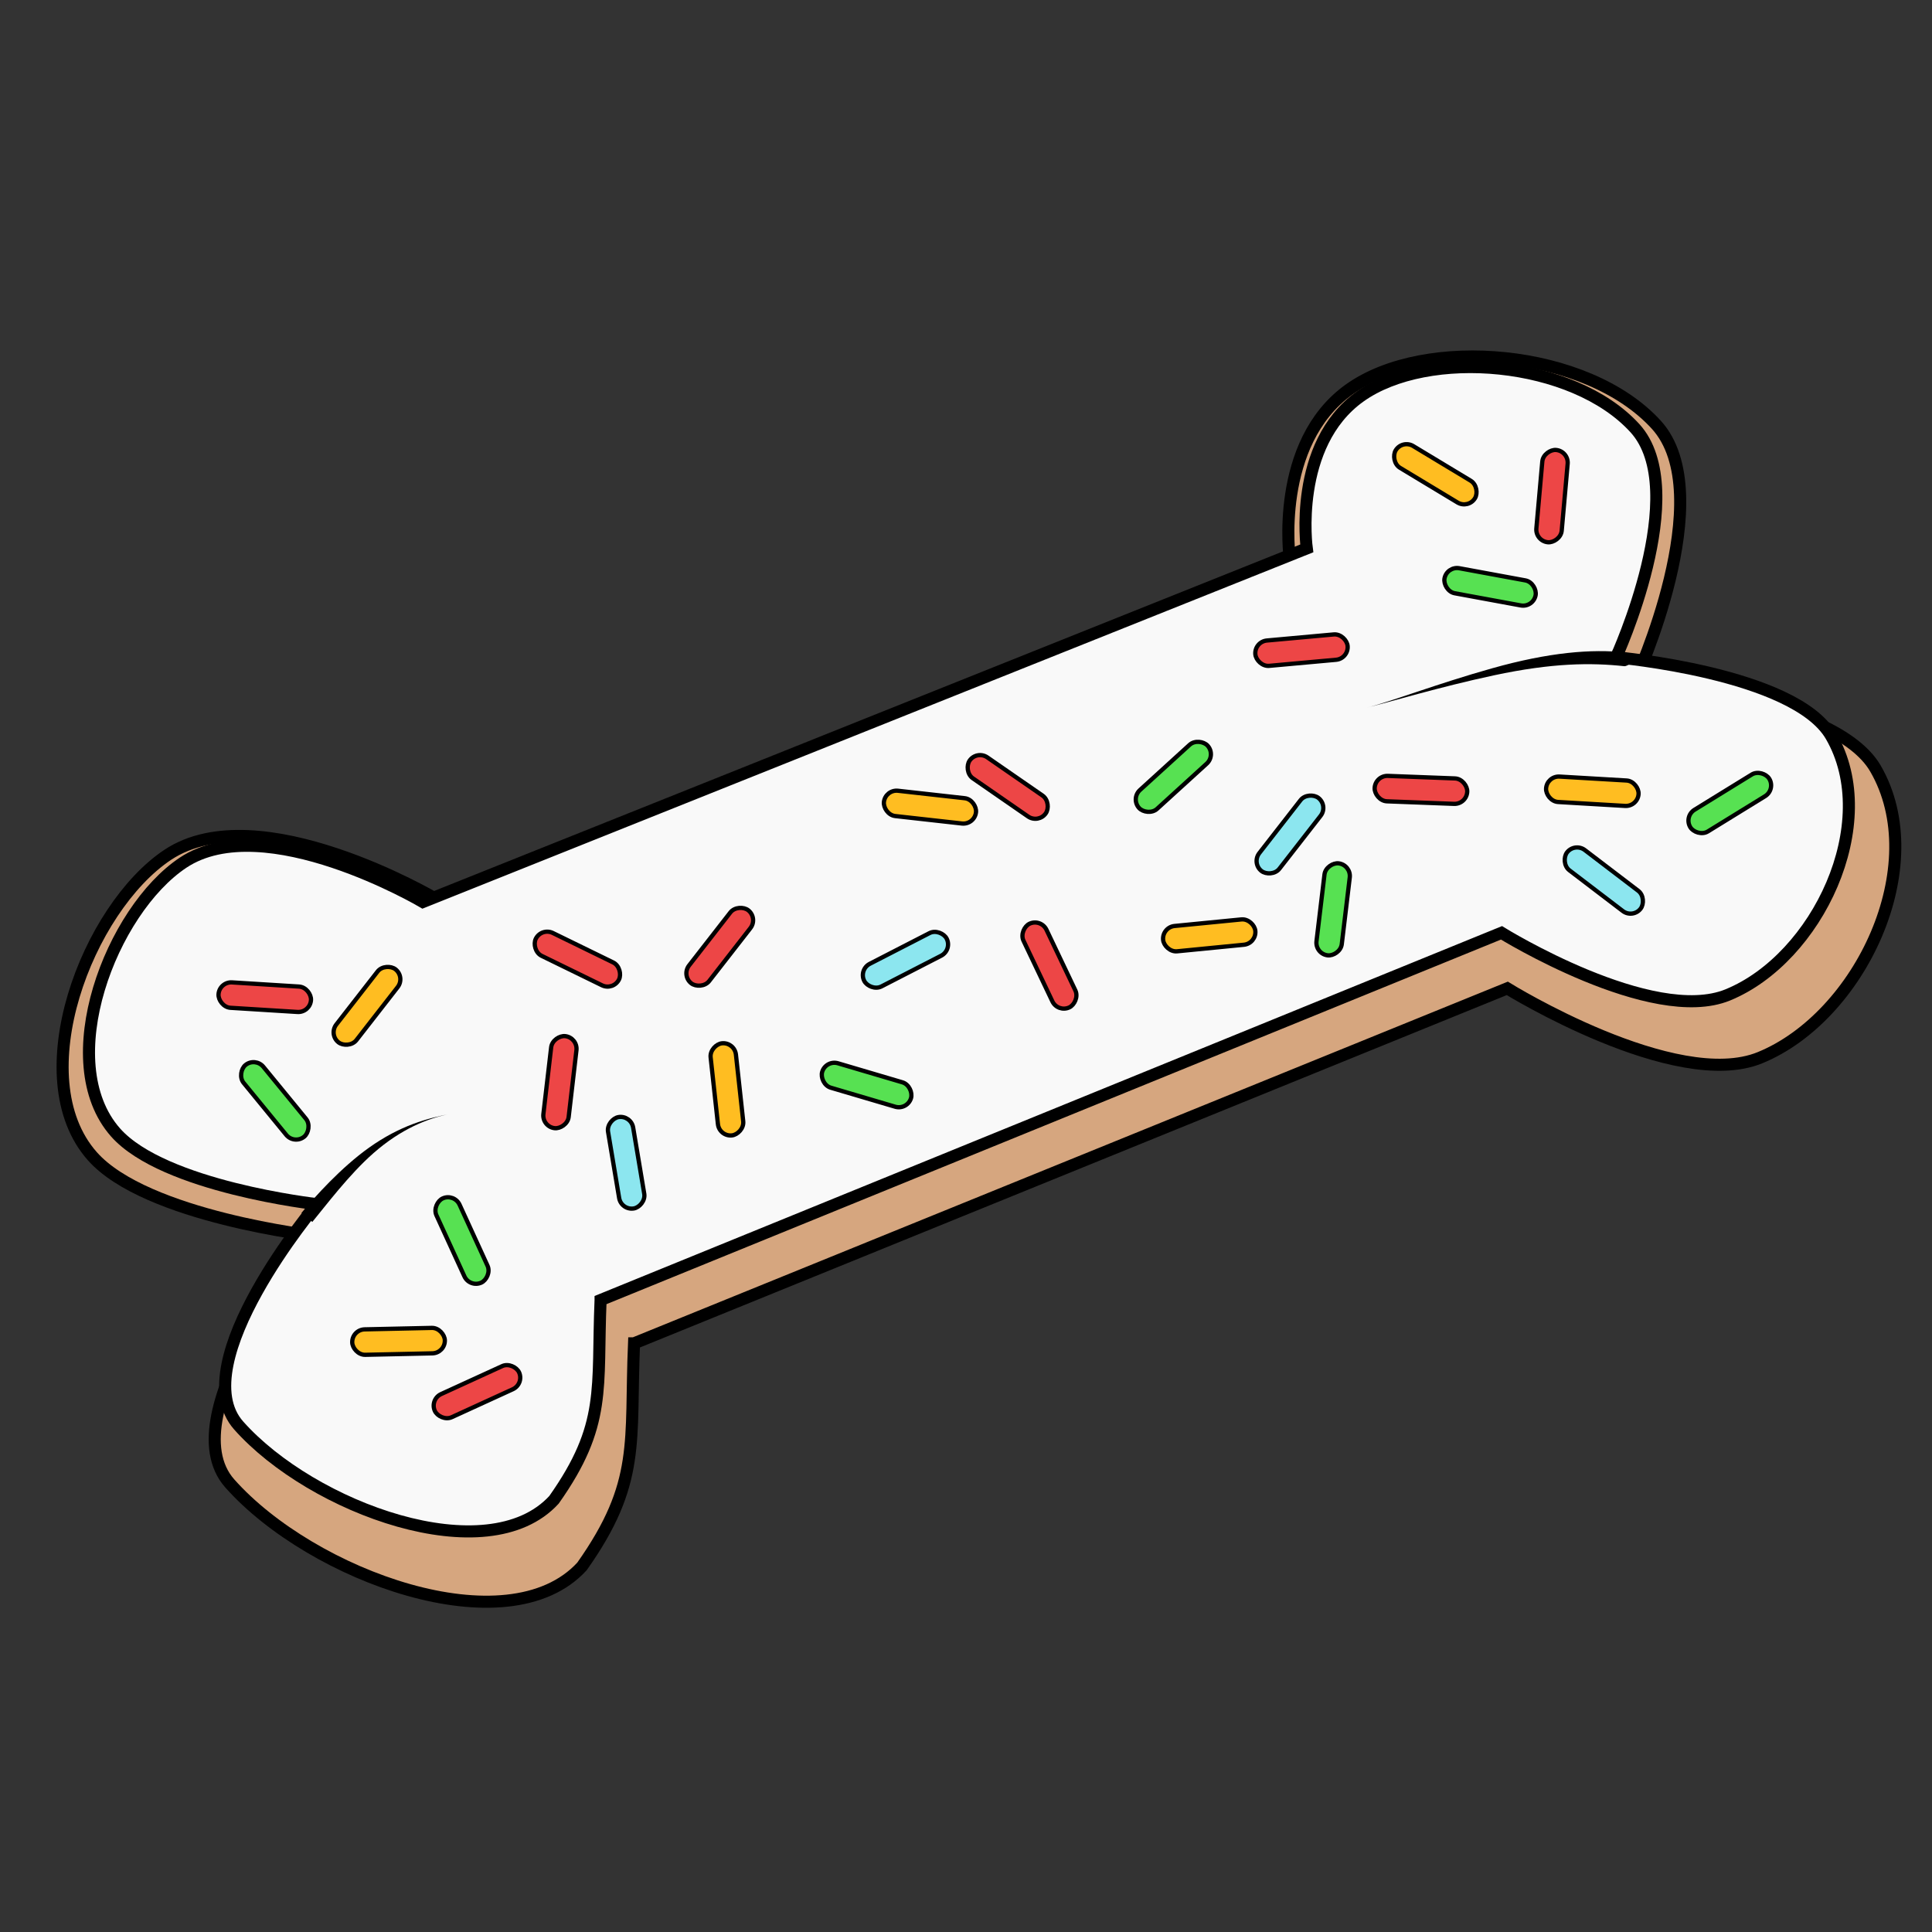 <svg version="1.1" viewBox="0 0 64 64" xmlns="http://www.w3.org/2000/svg">
 <rect x="0" y="0" width="64" height="64" fill="#333333" stroke="none"/>
 <path d="m21.004 44.5 28.927-11.759s5.563 3.444 8.371 2.297c3.314-1.356 5.694-6.359 3.824-9.581-1.353-2.332-7.956-2.91-7.956-2.91s2.822-6.148 0.696-8.478c-2.295-2.517-7.651-2.968-10.169-1.17-2.503 1.786-1.972 5.618-1.972 5.618l-28.296 11.254s-5.851-3.458-8.871-1.455c-2.66 1.765-4.815 7.364-2.501 9.983 1.784 2.018 7.444 2.653 7.444 2.653s-4.943 5.876-2.888 8.19c2.714 3.055 9.196 5.435 11.665 2.749 1.968-2.784 1.585-4.11 1.725-7.391z" fill="#d6a67f" fill-rule="evenodd" stroke="#000" stroke-width=".4"/>
 <path d="m19.895 43.066 29.844-12.165s4.981 3.084 7.495 2.057c2.967-1.214 5.098-5.694 3.424-8.578-1.212-2.088-7.123-2.606-7.123-2.606s2.526-5.504 0.623-7.591c-2.055-2.254-6.85-2.658-9.104-1.047-2.241 1.599-1.766 5.03-1.766 5.03l-29.279 11.713s-5.239-3.096-7.942-1.303c-2.381 1.581-4.311 6.593-2.239 8.938 1.597 1.807 6.665 2.375 6.665 2.375s-4.426 5.261-2.586 7.333c2.43 2.735 8.234 4.867 10.444 2.462 1.762-2.493 1.419-3.679 1.544-6.617z" fill="#f9f9f9" fill-rule="evenodd" stroke="#000" stroke-width=".4"/>
 <path d="m10.166 40.329 0.18 0.149c0.429-0.518 1.212-1.565 2.027-2.28 0.91-0.799 1.8-1.157 2.549-1.301-0.757 0.146-1.661 0.383-2.694 1.118-0.928 0.659-1.805 1.637-2.243 2.166l0.18 0.149z"/>
 <path d="m54.25 21.896c-0.083-0.013-0.304-0.273-0.389-0.282-1.135-0.122-2.542-0.007-4.425 0.522-1.812 0.508-3.431 1.131-4.177 1.31 0.746-0.179 2.414-0.687 4.235-1.076 1.93-0.412 3.211-0.421 4.318-0.301 0.08 0.009 0.355-0.186 0.438-0.173z"/>
 <g stroke="#000" stroke-linecap="round" stroke-linejoin="round">
  <rect transform="rotate(206.02)" x="-32.661" y="-20.583" width="3.069" height=".843" ry=".422" fill="#ed4646" stroke-width=".141"/>
  <rect transform="rotate(152.79)" x="-13.672" y="-42.412" width="3.069" height=".843" ry=".422" fill="#8ce6ef" stroke-width=".141"/>
  <rect transform="rotate(83.769)" x="36.952" y="-20.443" width="3.069" height=".843" ry=".422" fill="#ffbd21" stroke-width=".141"/>
  <g stroke-width=".141">
   <rect transform="rotate(137.68)" x="-12.948" y="-45.618" width="3.069" height=".843" ry=".422" fill="#57e152"/>
   <rect transform="rotate(174.39)" x="-38.371" y="-35.174" width="3.069" height=".843" ry=".422" fill="#ffbd21"/>
   <rect transform="rotate(6.378)" x="32.051" y="22.728" width="3.069" height=".843" ry=".422" fill="#ffbd21"/>
   <rect transform="rotate(65.391)" x="42.2" y="2.777" width="3.069" height=".843" ry=".422" fill="#57e152"/>
  </g>
 </g>
 <g fill="#ed4646" stroke="#000" stroke-linecap="round" stroke-linejoin="round" stroke-width=".141">
  <rect transform="rotate(183.56)" x="-12.339" y="-32.846" width="3.069" height=".843" ry=".422"/>
  <rect transform="rotate(182.17)" x="-49.562" y="-24.786" width="3.069" height=".843" ry=".422"/>
  <rect transform="rotate(96.645)" x="31.926" y="-22.993" width="3.069" height=".843" ry=".422"/>
 </g>
 <g stroke="#000" stroke-linecap="round" stroke-linejoin="round" stroke-width=".141">
  <rect transform="rotate(127.91)" x="17.284" y="-30.485" width="3.069" height=".843" ry=".422" fill="#ffbd21"/>
  <rect transform="rotate(50.669)" x="32.443" y="15.65" width="3.069" height=".843" ry=".422" fill="#57e152"/>
  <rect transform="rotate(178.75)" x="-13.764" y="-45.133" width="3.069" height=".843" ry=".422" fill="#ffbd21"/>
  <rect transform="rotate(155.4)" x="3.29" y="-48.915" width="3.069" height=".843" ry=".422" fill="#ed4646"/>
  <rect transform="rotate(80.488)" x="39.882" y="-14.513" width="3.069" height=".843" ry=".422" fill="#8ce6ef"/>
  <rect transform="rotate(127.91)" x="8.561" y="-38.503" width="3.069" height=".843" ry=".422" fill="#ed4646"/>
  <rect transform="rotate(16.455)" x="36.178" y="25.917" width="3.069" height=".843" ry=".422" fill="#57e152"/>
  <rect transform="rotate(244.54)" x="-45.358" y="17.216" width="3.069" height=".843" ry=".422" fill="#ed4646"/>
  <rect transform="rotate(34.669)" x="40.749" y="2.03" width="3.069" height=".843" ry=".422" fill="#ed4646"/>
  <rect transform="rotate(127.91)" x="-5.98" y="-51.12" width="3.069" height=".843" ry=".422" fill="#8ce6ef"/>
  <rect transform="rotate(96.83)" x="23.123" y="-47.852" width="3.069" height=".843" ry=".422" fill="#57e152"/>
  <rect transform="rotate(174.81)" x="-42.523" y="-25.77" width="3.069" height=".843" ry=".422" fill="#ed4646"/>
  <rect transform="rotate(183.36)" x="-55.728" y="-23.496" width="3.069" height=".843" ry=".422" fill="#ffbd21"/>
  <rect transform="rotate(37.334)" x="58.399" y="-9.449" width="3.069" height=".843" ry=".422" fill="#8ce6ef"/>
  <rect transform="rotate(148.37)" x="-36.374" y="-53.121" width="3.069" height=".843" ry=".422" fill="#57e152"/>
  <rect transform="rotate(10.44)" x="50.531" y="9.752" width="3.069" height=".843" ry=".422" fill="#57e152"/>
  <rect transform="rotate(211.1)" x="-50.363" y="10.686" width="3.069" height=".843" ry=".422" fill="#ffbd21"/>
  <rect transform="rotate(95.08)" x="10.283" y="-53.087" width="3.069" height=".843" ry=".422" fill="#ed4646"/>
 </g>
</svg>
